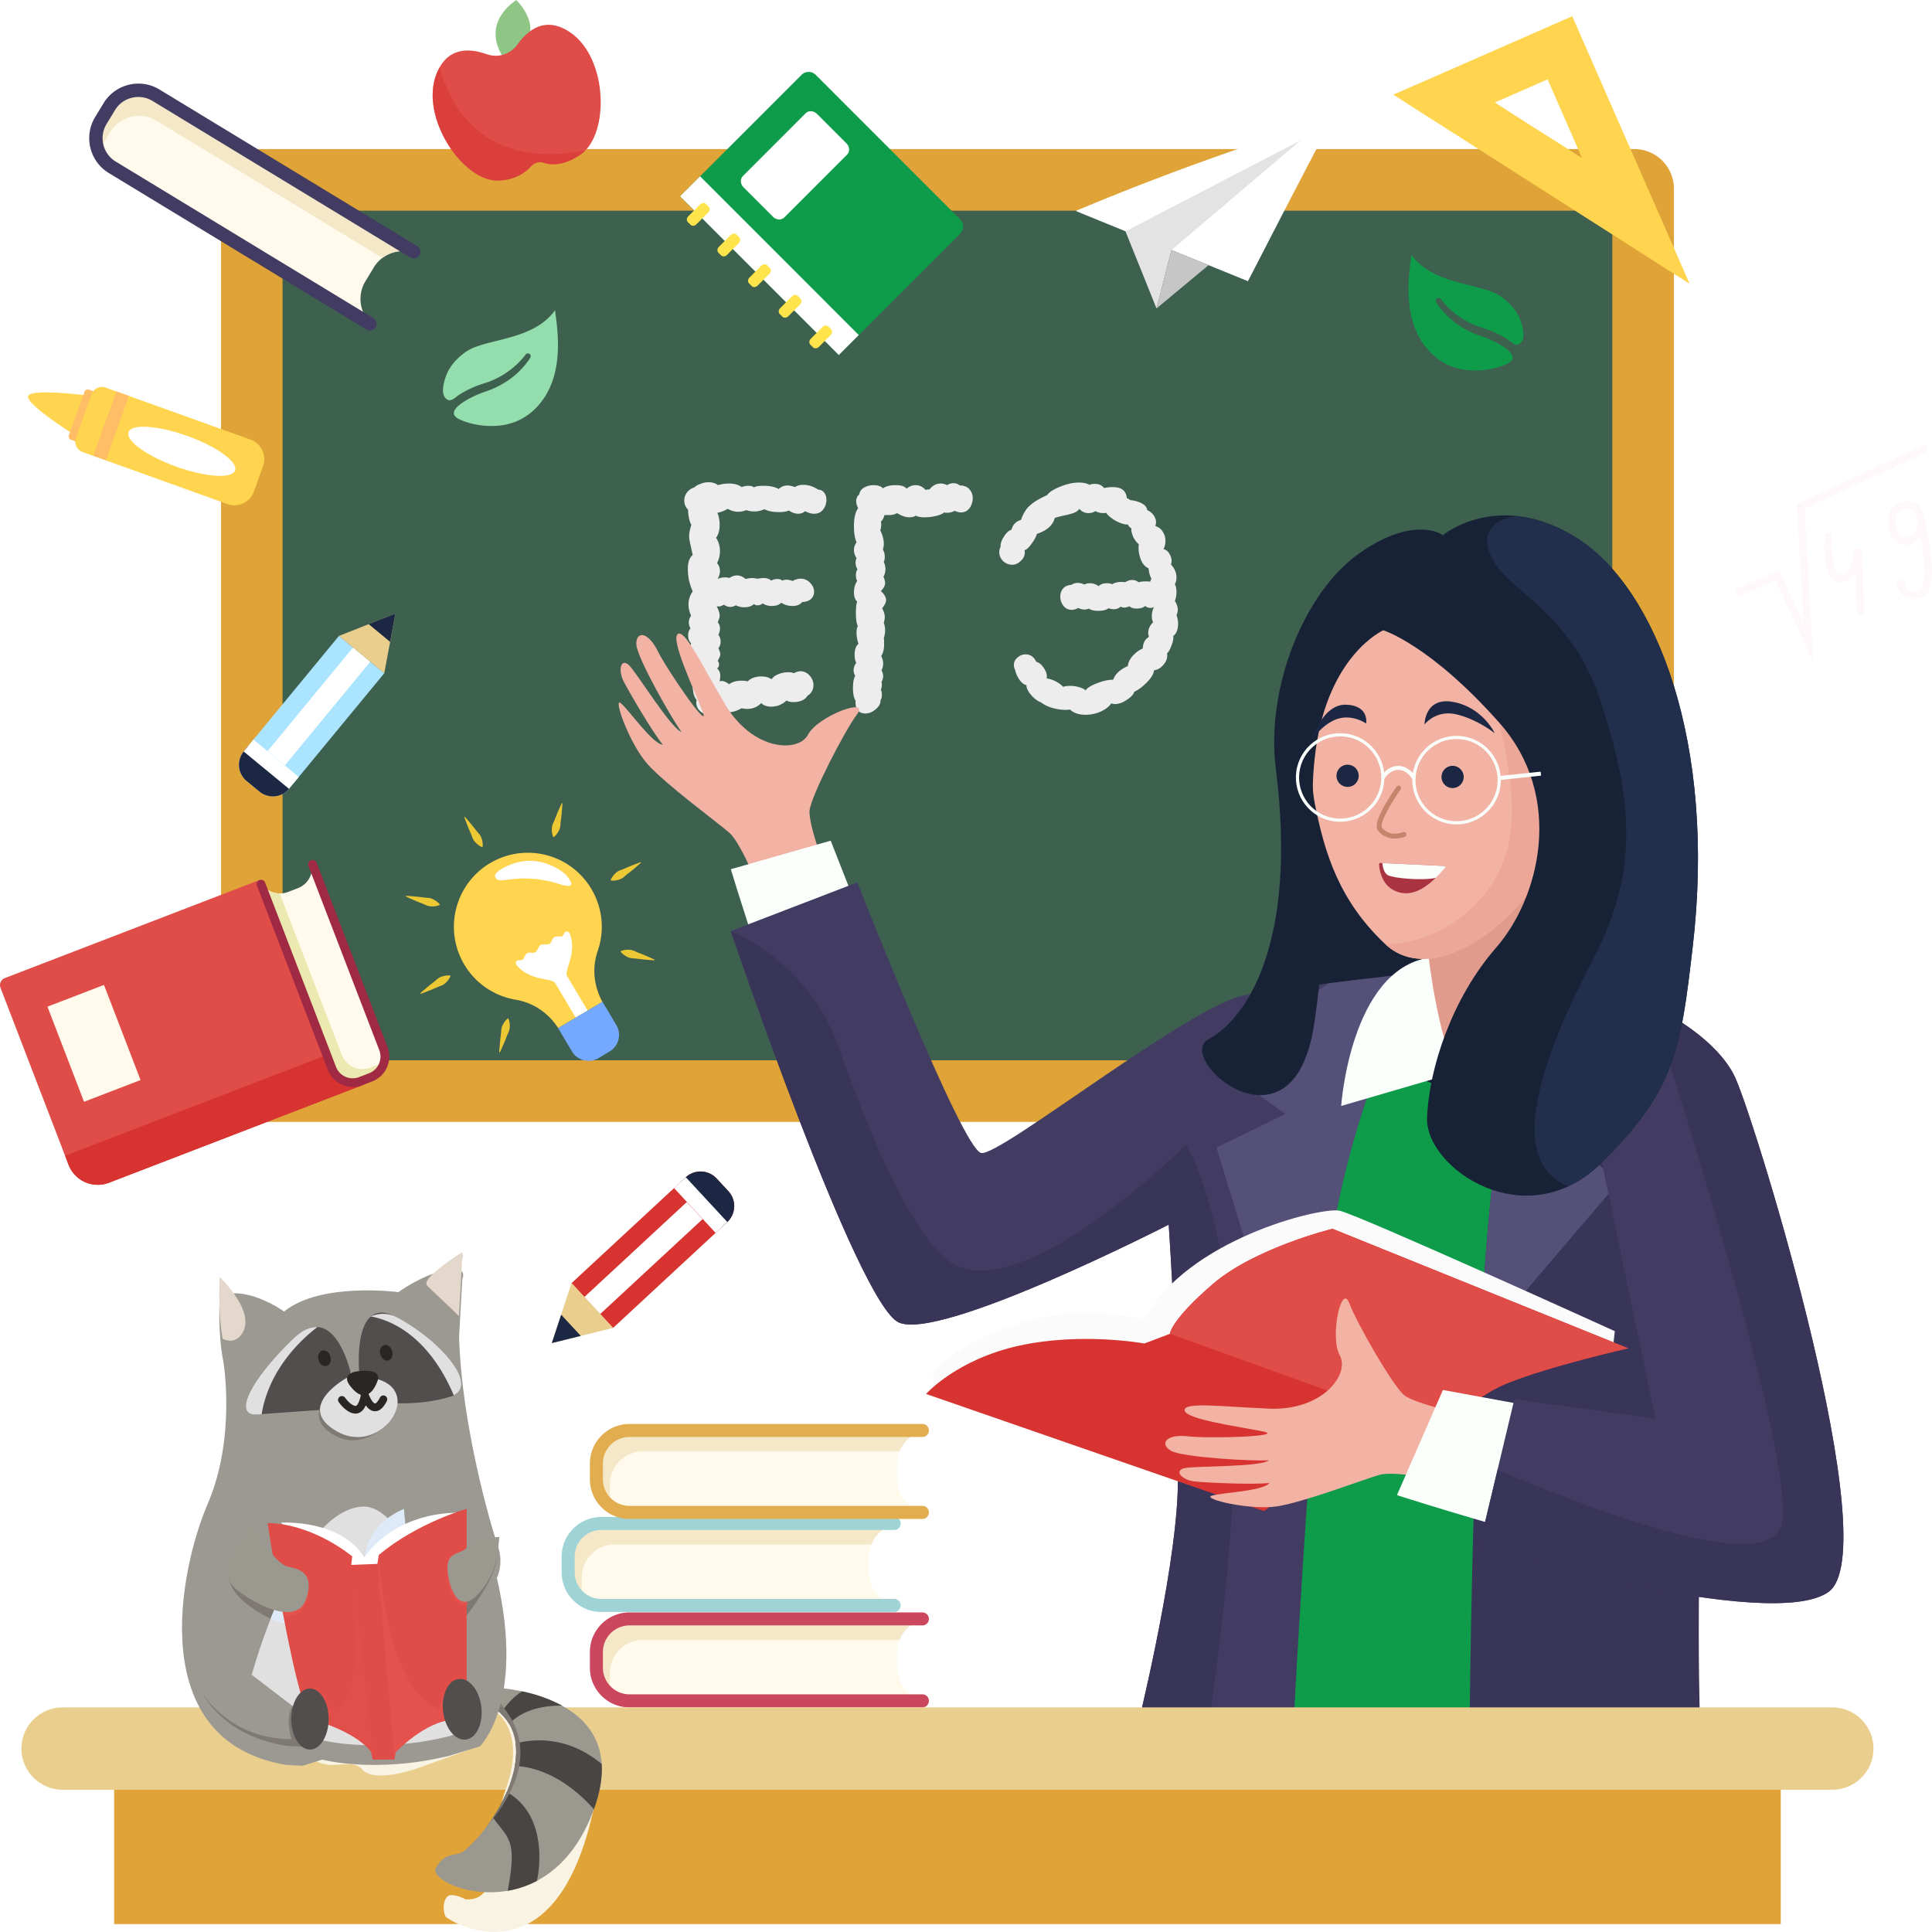 <svg id="il_ege" xmlns="http://www.w3.org/2000/svg" viewBox="0 0 390 390"><defs><filter id="a" width="73.94" height="108.96" x="33" y="254" color-interpolation-filters="sRGB" filterUnits="userSpaceOnUse"><feFlood flood-opacity="0" result="BackgroundImageFix"/><feColorMatrix in="SourceAlpha" values="0 0 0 0 0 0 0 0 0 0 0 0 0 0 0 0 0 0 127 0"/><feOffset dy="4"/><feGaussianBlur stdDeviation="2"/><feColorMatrix values="0 0 0 0 0 0 0 0 0 0 0 0 0 0 0 0 0 0 0.25 0"/><feBlend in2="BackgroundImageFix" result="effect1_dropShadow"/><feBlend in="SourceGraphic" in2="effect1_dropShadow" result="shape"/></filter></defs><g stroke-width=".99"><path fill="#e0a337" d="M329.9 30.089H52.61a8.005 8.005 0 00-8.001 8.004v180.37c0 4.418 3.584 8.004 8.001 8.004H329.9c4.417 0 8.002-3.586 8.002-8.004V38.093a8.005 8.005 0 00-8.002-8.004z"/><path fill="#3d604f" d="M325.47 42.527H57.04v171.51h268.43z"/><path fill="#ededed" d="M160.47 98.328c.437-.306 1.004-.459 1.703-.459 1.005 0 2.01.328 3.014.983.48 0 .873.197 1.18.59.305.394.458.875.458 1.443 0 .743-.219 1.398-.655 1.967-.437.568-1.049.852-1.835.852-.568 0-1.179-.175-1.834-.525-.35.35-.808.525-1.376.525-.611 0-1.245-.219-1.9-.656-.437.219-1.092.328-1.965.328-1.267 0-2.25-.197-2.948-.59a4.748 4.748 0 01-2.031.459 5.141 5.141 0 01-1.638-.262 4.553 4.553 0 01-1.638.327c-.699 0-1.398-.196-2.096-.59-.786.437-1.485.7-2.097.787.306.743.459 1.552.459 2.426 0 1.093-.24 1.967-.72 2.622.523.83.785 1.749.785 2.754 0 .787-.196 1.573-.59 2.36.394.437.59.984.59 1.64 0 .436-.152.96-.458 1.573.393-.219.873-.328 1.441-.328.437 0 .743.044.917.131.48-.35 1.005-.525 1.573-.525s1.135.24 1.703.722c.524-.131.96-.197 1.31-.197.219 0 .59.044 1.114.131.524-.087.895-.131 1.114-.131.742 0 1.288.175 1.637.524.35-.218.743-.327 1.18-.327.524 0 .851.109.982.327.393-.13.7-.196.917-.196.306 0 .721.087 1.245.262.568-.306 1.114-.459 1.638-.459.743 0 1.376.284 1.9.852.524.525.786 1.115.786 1.77 0 .569-.196 1.05-.59 1.443-.393.393-1.004.612-1.834.656-.393.524-1.048.786-1.965.786-.83 0-1.573-.218-2.228-.655-.436.437-1.07.655-1.9.655-.742 0-1.354-.175-1.834-.524-.35.262-.72.393-1.114.393a.889.889 0 01-.655-.262c-.48.437-1.135.656-1.965.656-.612 0-1.18-.132-1.704-.394-.436.219-.808.328-1.113.328-.437 0-.874-.153-1.31-.459-.306.175-.547.284-.721.328-.175.044-.415.044-.72 0 .392.787.589 1.398.589 1.836 0 .393-.131.852-.393 1.376.305.35.458.787.458 1.312 0 .393-.109.808-.327 1.245.305.35.458.809.458 1.377 0 .525-.153.962-.458 1.311.262.525.393.94.393 1.246 0 .262-.175.7-.524 1.311.174.175.262.415.262.721 0 .394-.131.656-.393.787.436.393.655.896.655 1.508 0 .219-.044.59-.131 1.115l.393-.066c.48 0 .983.218 1.507.656.655-.481 1.506-.722 2.555-.722.393 0 .808.044 1.244.131.262-.305.634-.546 1.114-.72a4.565 4.565 0 011.572-.263c.918 0 1.616.197 2.097.59.262-.437.72-.787 1.376-1.049a5.254 5.254 0 011.965-.393c.48 0 .874.065 1.18.196.48-.262.916-.393 1.31-.393.698 0 1.31.284 1.834.852.524.569.786 1.224.786 1.967 0 .918-.415 1.64-1.245 2.164-.174.35-.524.655-1.048.917a4.382 4.382 0 01-1.703.328c-.612 0-1.092-.109-1.441-.328-.35.35-.808.656-1.376.918a4.713 4.713 0 01-1.704.328c-.873 0-1.55-.24-2.03-.721-.743.787-1.704 1.18-2.883 1.18-.218 0-.59-.044-1.114-.131-.873.524-1.725.787-2.555.787-.655 0-1.223-.175-1.703-.525-.48.743-1.18 1.115-2.096 1.115-.787 0-1.485-.306-2.097-.918-.568-.612-.764-1.333-.59-2.164-.262-.262-.458-.655-.59-1.18a6.47 6.47 0 01-.196-1.573c0-.394.022-.678.066-.853-.568-.568-.852-1.53-.852-2.884 0-.568.066-1.093.197-1.574.13-.524.284-.896.458-1.114a3.041 3.041 0 01-.327-1.377c0-.219.043-.503.13-.852-.392-.394-.589-.918-.589-1.574 0-.612.153-1.093.459-1.442-.219-.437-.328-.83-.328-1.18 0-.481.153-.94.459-1.377-.35-.787-.524-1.552-.524-2.295 0-.917.284-1.792.851-2.622-.262-.568-.502-1.268-.72-2.098a11.48 11.48 0 01-.262-2.36c0-1.399.327-2.36.982-2.885-.218-.961-.327-1.464-.327-1.508-.262-1.049-.393-1.792-.393-2.229 0-.656.153-1.442.458-2.36-.218-.306-.393-.809-.524-1.508-.13-.7-.175-1.202-.13-1.508a2.591 2.591 0 01-.787-1.901c0-.568.175-1.093.524-1.574a2.806 2.806 0 011.507-1.049c.306-.306.72-.546 1.245-.72a4.214 4.214 0 011.637-.329c.743 0 1.376.197 1.9.59a7.855 7.855 0 012.228-.327c1.048 0 1.9.24 2.555.72.393-.174.851-.261 1.376-.261.48 0 .851.109 1.113.327.262-.218.896-.327 1.9-.327 1.31 0 2.337.218 3.08.655.48-.48 1.07-.721 1.768-.721.437 0 .94.11 1.507.328zm17.283 42.942c.044.7-.284 1.333-.983 1.901-.655.568-1.354.853-2.096.853-.612 0-1.114-.197-1.507-.59-.35-.438-.502-1.093-.458-1.967-.35-.568-.525-1.42-.525-2.557s.153-1.967.459-2.491a2.069 2.069 0 01-.328-1.115c0-.524.175-1.027.525-1.508-.219-.437-.328-.983-.328-1.639 0-.48.065-.918.197-1.311s.327-.678.59-.852a7.241 7.241 0 01-.394-2.295c0-.568.087-1.005.262-1.311-.262-.525-.393-1.399-.393-2.623 0-1.136.087-1.9.262-2.294-.437-.437-.655-1.071-.655-1.901 0-.875.218-1.64.655-2.295-.175-.306-.262-.678-.262-1.115 0-.524.11-.94.328-1.245-.262-.394-.393-.853-.393-1.377 0-.306.065-.59.196-.852-.35-.569-.524-1.115-.524-1.64 0-.568.175-1.092.524-1.573-.35-.787-.524-1.88-.524-3.278 0-1.66.284-2.863.852-3.606-.262-.48-.393-.94-.393-1.377 0-.612.196-1.07.59-1.376.13-.656.48-1.137 1.047-1.443a3.94 3.94 0 011.9-.459c.437 0 .83.066 1.18.197.349.131.567.284.655.459.611-.437 1.485-.656 2.62-.656 1.092 0 1.813.24 2.162.722.568-.481 1.18-.722 1.834-.722.787 0 1.463.328 2.031.984.175-.088.437-.131.786-.131.612-.787 1.376-1.18 2.293-1.18.394 0 .808.109 1.245.327a2.31 2.31 0 011.31-.393c.48 0 .896.153 1.245.459.874 0 1.529.262 1.966.787.436.48.655 1.07.655 1.77a3.42 3.42 0 01-.655 2.032c-.437.568-1.027.852-1.77.852-.305 0-.72-.109-1.244-.327-.437.262-.939.393-1.507.393-.262 0-.458-.022-.59-.066-.349.306-.916.547-1.703.722a9.69 9.69 0 01-2.227.262c-.83 0-1.42-.11-1.769-.328a2.65 2.65 0 01-1.31.328c-.786 0-1.616-.284-2.49-.852-.349.218-.808.35-1.375.393h-1.18a2.922 2.922 0 01-.262.721c-.13.262-.284.46-.458.59.043.131.065.35.065.656 0 .393-.065.765-.196 1.114.48.962.72 1.88.72 2.754 0 .393-.065.765-.196 1.114.262.437.393.94.393 1.508 0 .35-.066.7-.197 1.05.219.436.328.917.328 1.442s-.131 1.027-.393 1.507c.218.525.327.94.327 1.246 0 .525-.283 1.071-.851 1.64.699.655 1.048 1.267 1.048 1.835 0 .437-.262.983-.786 1.639.35.7.524 1.267.524 1.704 0 .35-.066.765-.197 1.246.175.481.262.984.262 1.508 0 .525-.087 1.05-.262 1.574.044.218.066.611.066 1.18 0 1.049-.197 1.857-.59 2.425.262.525.393 1.028.393 1.508 0 .481-.109.94-.327 1.377.218.437.327.83.327 1.18s-.109.743-.327 1.18c.043.132.065.35.065.656 0 .262-.065.568-.196.918.13.262.196.612.196 1.049 0 .48-.087.808-.262.983zm59.734-17.111c.218.568.328 1.158.328 1.77 0 .525-.088 1.027-.262 1.508-.175.437-.415.743-.721.918.087.48-.022 1.114-.328 1.901-.262.743-.567 1.29-.917 1.64.131.83-.11 1.595-.72 2.294-.568.655-1.202 1.027-1.9 1.114-.088.743-.59 1.574-1.507 2.492-.874.874-1.704 1.486-2.49 1.835-.13.525-.633 1.071-1.507 1.64-.83.568-1.637.852-2.424.852-.13 0-.37-.044-.72-.131-.393.611-1.092 1.158-2.097 1.639a7.648 7.648 0 01-3.079.655c-1.354 0-2.402-.35-3.144-1.049l-.786.066c-.874 0-1.791-.131-2.752-.394-.917-.262-1.681-.633-2.293-1.114-.655-.219-1.332-.721-2.03-1.508-.656-.787-.962-1.442-.918-1.967-.568-.13-1.092-.568-1.572-1.311-.437-.743-.677-1.333-.72-1.77a1.951 1.951 0 01-.263-.984c0-.612.24-1.114.72-1.508.481-.437 1.027-.655 1.638-.655.961 0 1.682.502 2.162 1.508.568.13 1.092.568 1.573 1.311.48.743.655 1.42.524 2.032 1.31.219 2.424.787 3.34 1.705.35-.131.809-.197 1.377-.197.611 0 1.223.088 1.834.263.612.174 1.048.393 1.31.655.35-.524 1.114-1.005 2.293-1.442 1.223-.481 2.315-.721 3.276-.721.393-1.137 1.376-2.055 2.948-2.754.087-.743.415-1.42.983-2.032a5.745 5.745 0 012.03-1.508c.044-.568.154-1.027.328-1.377.175-.35.48-.678.917-.983-.087-.35-.13-.612-.13-.787 0-.787.327-1.508.982-2.164-.175-.306-.262-.72-.262-1.245 0-.656.153-1.268.459-1.836a1.374 1.374 0 01-.721.197c-.437 0-.786-.132-1.048-.394-.437.35-1.027.525-1.769.525-.611 0-1.092-.153-1.441-.46-.437.176-.786.263-1.049.263-.218 0-.458-.066-.72-.197-.393.35-.852.525-1.376.525-.306 0-.655-.066-1.048-.197-.48.35-1.18.525-2.097.525-.83 0-1.463-.153-1.9-.46a2.025 2.025 0 01-.917.197c-.393 0-.808-.109-1.244-.327-.437.262-.874.393-1.31.393-.656 0-1.202-.262-1.638-.787a3.044 3.044 0 01-.656-1.901c0-.612.175-1.136.524-1.574.394-.48.961-.743 1.704-.786a2.31 2.31 0 011.31-.394c.437 0 .874.11 1.31.328.35-.175.721-.262 1.114-.262.655 0 1.245.197 1.769.59.393-.393.96-.59 1.703-.59.393 0 .743.065 1.048.197.48-.306 1.092-.46 1.835-.46.35 0 .611.022.786.066.48-.306.939-.459 1.376-.459.524 0 .96.153 1.31.46.611-.176 1.398-.22 2.358-.132.088-.262.175-.459.263-.59-.306-.48-.503-1.18-.59-2.098-.743-.306-1.289-.961-1.638-1.967-.35-1.005-.459-1.967-.327-2.884-.394-.306-.765-.787-1.114-1.443-.306-.7-.437-1.29-.393-1.77a1.806 1.806 0 01-.72-.787c-.612.044-1.42-.196-2.425-.72-.96-.57-1.616-1.115-1.965-1.64a1.703 1.703 0 01-.524.066c-.612 0-1.158-.131-1.638-.394-.393.263-.852.394-1.376.394a2.297 2.297 0 01-1.834-.853c-.306.394-.721.678-1.245.853-.48.174-1.158.35-2.031.524-.786.175-1.354.328-1.703.46-.393 1.485-1.595 2.556-3.604 3.212-.174.611-.546 1.289-1.113 2.032-.524.743-.983 1.158-1.376 1.246.087.48.044.918-.131 1.31-.131.35-.415.7-.852 1.05-.437.393-.939.59-1.507.59-.698 0-1.31-.24-1.834-.721-.524-.525-.786-1.137-.786-1.836 0-.393.087-.743.262-1.049-.044-.612.175-1.29.655-2.032.48-.787 1.005-1.268 1.572-1.443a2.31 2.31 0 01.655-1.245c.35-.35.765-.59 1.245-.722.437-1.267 1.027-2.229 1.769-2.884.742-.7 1.9-1.399 3.472-2.098.437-.612 1.31-1.18 2.62-1.705 1.355-.568 2.643-.852 3.866-.852.83 0 1.529.153 2.096.459.35-.131.7-.197 1.049-.197.83 0 1.463.284 1.9.853a7.301 7.301 0 011.768-.197c1.747 0 2.686.743 2.817 2.229.262.087.48.218.655.393.918.088 1.704.306 2.359.656.655.35 1.026.808 1.114 1.377a2.79 2.79 0 011.244.983c.35.437.524.94.524 1.508 0 .131-.043.371-.13.721.698.219 1.2.612 1.506 1.18.35.525.524 1.115.524 1.77 0 .656-.13 1.224-.393 1.705.524.131.917.437 1.18.918.305.48.458.983.458 1.508 0 .175-.044.393-.13.655.742.83 1.113 1.705 1.113 2.623 0 .524-.11.983-.328 1.377.219.393.328.917.328 1.573 0 .656-.11 1.268-.328 1.836.393.568.59 1.158.59 1.77 0 .393-.087.743-.262 1.049z"/><path fill="#f2b2a4" d="M166.98 176.55s-3.86-10.099-3.552-12.981c.308-2.88 6.95-15.837 9.587-19.398 2.638-3.56-7.904.349-9.918 4.143-2.015 3.796-11.803 3.286-17.353-7.242-3.965-6.645-7.58-14.275-8.957-13.062-1.374 1.214 3.197 10.942 5.008 15.554 1.813 4.613-6.949-7.996-9.012-12.131-2.062-4.135-4.45-3.997-4.329-1.335.123 2.662 7.217 15.133 9.119 17.642-2.006-.55-8.803-11.55-10.477-13.33-1.675-1.78-2.476.713-1.174 3.197 1.304 2.485 5.64 9.922 7.873 12.73-2.12-.202-6.853-7.064-8.487-8.4-1.634-1.336 1.723 8.214 5.437 12.341 3.713 4.128 13.85 11.548 16.479 13.83 2.629 2.282 6.763 13.2 6.763 13.2z"/><path fill="#fbfffb" d="M248.74 207.37c-27.643 15.271-51.275 30.865-53.216 28.276-4.522-6.029-27.838-65.948-27.838-65.948l-20.161 5.762s20.953 69.014 33.251 83.063c9.06 10.36 60.918-18.233 60.918-18.233-.033-8.74 4.668-23.056 8.6-33.56-1.011.406-1.553.64-1.553.64z"/><path fill="#a0d3d5" d="M241.64 242.42a36.73 36.73 0 00.04-2.129s-.023.737-.04 2.129z"/><path fill="#0e9b4a" d="M347.57 239.4c-2.306-23.331-10.372-36.587-36.001-42.349-22.539-5.066-54.009 6.757-61.282 9.686-3.924 10.505-8.624 24.813-8.6 33.56 0 .721-.016 1.433-.04 2.129-.089 6.102-.073 24.747 2.564 48.483 1.683 15.15-11.286 58.923-11.286 58.923h97.381c-.008 0 19.57-87.101 17.265-110.43z"/><path fill="#182236" d="M285.44 117.89s-7.589-.704-14.781 15.805c-7.191 16.51-11.099 51.672-12.378 63.301-1.278 11.629 3.86 12.519 16.229 16.412 12.361 3.892 28.752 10.447 34.852 17.326 6.1 6.871 21.819-24.562 26.616-53.468 4.79-28.908-4.628-46.04-20.063-53.825-15.436-7.785-30.475-5.552-30.475-5.552z"/><path fill="#423c63" d="M286.27 196.37s-14.238 27.2-18.121 58.276c-3.883 31.084-7.12 95.186-7.12 95.186h-31.72s7.766-31.084 8.413-48.564c.648-17.48-1.804-54.059-1.804-54.059s-46.097 23.623-54.511 19.738c-8.414-3.884-33.898-79-33.898-79l25.557-9.825s21.14 53.979 25.023 54.626c3.883.646 42.23-29.911 53.232-31.854 11.003-1.934 34.949-4.524 34.949-4.524z"/><path fill="#393558" d="M229.31 349.83h14.376c2.257-14.486 6.327-44.72 5.485-70.358-1.148-35.146-9.789-48.402-9.789-48.402s-34.561 34.572-48.386 23.048c-7.807-6.506-15.978-26.414-21.609-42.518-3.689-10.545-11.593-19.074-21.795-23.623l-.073-.032s25.484 75.116 33.898 79c8.414 3.885 54.511-19.738 54.511-19.738s2.452 36.571 1.805 54.06c-.656 17.48-8.422 48.563-8.422 48.563z"/><path fill="#555078" d="M264.55 293.68c1.068-14.283 2.298-28.543 3.616-39.031 3.884-31.084 18.122-58.276 18.122-58.276s-8.778.948-18.146 2.129l-22.903 16.04 14.205 10.335-13.882 6.781z"/><path fill="#393558" d="M314.76 197.02s-8.413 5.827-12.944 37.559c-4.53 31.731-5.178 115.26-5.178 115.26h46.606s-1.294-30.436 1.295-72.527c2.589-42.09 5.178-55.039-1.295-66.044-6.48-11.006-28.485-14.244-28.485-14.244z"/><path fill="#555078" d="M326.6 238.76l-8.398-8.077 19.376-4.2-12.62-27.005c-5.607-1.789-10.21-2.468-10.21-2.468s-8.413 5.827-12.945 37.559c-1.294 9.079-2.273 22.408-3.01 36.797z"/><path fill="#fbfffb" d="M309.17 193.21s-1.934 16.477-15.177 23.258c0 0 12.92 13.887 14.206 13.571 1.294-.323 10.007-10.334 10.007-23.258s-9.036-13.571-9.036-13.571z"/><path fill="#e09b8c" d="M288.82 178.61s-1.44 21.607.866 27.944c2.305 6.337 3.171 10.375 6.625 10.375 3.455 0 12.961-6.053 12.961-14.979 0-8.934-.574-23.914-.574-23.914z"/><path fill="#fbfffb" d="M288.41 193.33s1.7 15.061 5.575 23.137l-23.251 6.782c.008 0 1.852-27.337 17.677-29.92z"/><path fill="#fbfbfb" d="M325.97 268.71s-51.809-23.533-55.587-24.318c-3.787-.785-30.937 5.81-39.44 22.068 0 0-12.345-3.884-26.252.987-13.908 4.873-16.415 10.011-16.415 10.011l.307 2.299 68.378 19.738s3.988-9.695 25.136-10.829c0 0 5.703-6.579 18.349-11.71 12.645-5.139 25.087-4.257 25.087-4.257z"/><path fill="#d73330" d="M328.68 272.17l-59.705-24.125s-15.663 3.852-24.157 11.16c-8.494 7.315-8.665 10.043-8.665 10.043l-5.144 1.958s-12.54-2.338-25.21.421c-12.677 2.76-18.866 9.76-18.866 9.76l68.224 23.655s10.647-8.181 20.516-11.394c9.878-3.214 11.343-3.302 11.343-3.302l4.458-1.182s4.522-6.563 12.855-9.963c8.332-3.398 24.35-7.031 24.35-7.031z"/><path fill="#e04c48" d="M328.68 272.17l-59.705-24.125s-15.663 3.852-24.157 11.16c-8.495 7.315-8.665 10.043-8.665 10.043l55.321 19.924s4.523-6.563 12.854-9.961c8.333-3.4 24.352-7.041 24.352-7.041z"/><path fill="#f2b2a4" d="M296.27 285.69s-10.573-2.242-12.823-4.063c-2.25-1.82-9.522-14.428-11.084-18.58-1.561-4.152-3.996 6.83-1.9 10.584 2.094 3.755-3.65 11.703-15.502 10.651-7.726-.275-16.099-1.383-15.824.437.275 1.812 10.922 3.253 15.776 4.232 4.854.98-10.477 1.498-15.072.987-4.595-.51-5.768 1.563-3.471 2.914 2.298 1.344 16.625 2.152 19.756 1.918-1.545 1.384-14.472 1.125-16.883 1.57-2.403.445-.745 2.468 2.047 2.727 2.791.26 11.39.648 14.959.3-1.32 1.667-9.653 1.918-11.658 2.565-2.006.648 7.84 3.01 13.308 2.129 5.477-.882 17.216-5.366 20.557-6.337 3.34-.971 14.748 1.48 14.748 1.48z"/><path fill="#fbfffb" d="M338.8 211.38s8.608 1.003 18.478 28.186c9.879 27.184 13.81 74.72 1.505 78.871-12.306 4.152-76.791-16.622-76.791-16.622l9.279-21.227 47.902 8.772s-7.565-31.966-9.312-52.068c-1.74-20.11 8.94-25.913 8.94-25.913z"/><path fill="#423c63" d="M322.53 230.68l11.649 55.686-28.485-3.885-7.12 29.79s58.905 17.48 70.554 9.063c11.65-8.416-14.238-93.244-18.768-103.6-4.53-10.359-23.3-18.775-25.896-16.832-2.58 1.942-1.934 29.781-1.934 29.781z"/><path fill="#393558" d="M350.37 217.73c-2.735-6.264-10.68-11.807-17.103-14.793 6.407 19.892 28.477 89.893 26.511 104.19-1.561 11.322-35.661-1.165-57.48-10.398l-3.713 15.538s58.904 17.48 70.553 9.063c11.65-8.416-14.238-93.244-18.768-103.6z"/><path fill="#f2b2a4" d="M267.25 133.65s-3.828 18.524-1.828 28.616c1.99 10.099 4.967 19.6 14.174 28.292 11.723 11.071 36.542-10.091 40.548-35.932 3.996-25.84-8.495-41.306-26.965-41.313-18.47-.008-24.424 15.158-25.928 20.337z"/><path fill="#eda798" d="M320.13 154.63c3.997-25.84-8.494-41.306-26.964-41.313-7.427 0-12.824 2.445-16.723 5.714 1.384 4.523 2.783 8.206 2.783 8.206s19.756 3.075 23.396 18.629c3.641 15.554 4.96 28.454-6.618 38.383-5.452 4.678-11.415 6.191-16.205 6.49 11.813 10.626 36.359-10.415 40.33-36.109z"/><path fill="#e1b3c2" d="M323.95 155.86s2.88-8.934 9.79-5.761c6.909 3.171 3.453 20.45-12.67 18.435z"/><path fill="#182236" d="M279.23 127.23s9.4 2.865 23.396 18.629c13.316 14.996 8.146 35.422-.64 45.465-8.777 10.051-13.51 24.108-13.914 34.281-.413 10.173 19.9 24.117 35.062 9.266 15.16-14.85 16.156-23.218 18.55-43.619 4.847-41.208-7.305-72.528-23.396-82.659-15.727-9.906-27.03-.567-27.03-.567s-5.606-4.208-16.794 3.618c-11.197 7.825-18.98 27.24-16.924 43.539 4.546 36.053-6.44 50.83-13.575 54.586-7.144 3.762 17.06 25.119 21.309-3.003 4.482-29.628-2.24-35.964.292-55.176 2.556-19.431 13.664-24.36 13.664-24.36z"/><path fill="#222f4c" d="M318.29 108.6c-4.571-2.873-8.754-4.127-12.41-4.451-3.544.753-6.222 2.476-5.575 5.989 1.651 8.934 16.205 11.249 22.822 31.432 6.618 20.183 7.605 34.41-1.327 51.616-8.105 15.61-19.472 40.762-5.201 46.273 2.225-1.036 4.425-2.525 6.529-4.58 15.16-14.85 16.156-23.219 18.55-43.62 4.854-41.208-7.297-72.527-23.388-82.659z"/><path fill="#a93341" d="M278.59 174.2l13.041.607c.146.008.195.226.072.357-1.536 1.69-5.703 6.975-10.42 4.515-2.596-1.36-2.896-4.62-2.896-5.245.008-.129.105-.242.202-.234z"/></g><path fill="#fbfffb" stroke-width=".99" d="M291.64 174.81l-12.596-.582c.081.793.324 2.006 1.125 2.443 1.1.607 6.949 1.158 9.668.535.809-.794 1.447-1.555 1.885-2.031.105-.139.064-.365-.082-.365zM269.36 165.81c-4.887-.64-8.333-5.139-7.694-10.027.64-4.888 5.137-8.335 10.023-7.696 4.887.64 8.333 5.14 7.694 10.027-.64 4.888-5.137 8.335-10.023 7.696zm2.257-17.092c-4.538-.599-8.713 2.606-9.312 7.145-.598 4.54 2.605 8.717 7.144 9.315 4.539.599 8.712-2.606 9.312-7.145.59-4.54-2.614-8.716-7.144-9.315zM292.86 166.34c-4.887-.639-8.333-5.139-7.694-10.027.64-4.887 5.137-8.335 10.023-7.695 4.887.638 8.333 5.138 7.694 10.027-.64 4.887-5.138 8.335-10.023 7.695zm2.248-17.092c-4.538-.599-8.712 2.607-9.31 7.146-.6 4.54 2.604 8.716 7.142 9.315 4.539.599 8.714-2.606 9.312-7.146.599-4.54-2.604-8.716-7.144-9.315z"/><path fill="#1c2744" stroke-width=".99" d="M274.25 156.9a2.236 2.236 0 01-2.515 1.926 2.237 2.237 0 01-1.926-2.517 2.236 2.236 0 012.515-1.925 2.242 2.242 0 011.926 2.516zM295.45 157.13a2.236 2.236 0 01-2.516 1.926 2.237 2.237 0 01-1.926-2.516 2.236 2.236 0 012.516-1.926 2.251 2.251 0 011.926 2.516zM264.84 149.26s2.152-7.162 6.877-7c4.725.153 4.062 3.794 4.062 3.794s-2.55-1.82-5.542-1.01c-2.994.809-5.397 4.216-5.397 4.216zM287.56 146.25s2.265-3.05 6.497-2.031c4.24 1.02 7.686 3.803 7.686 3.803s-2.396-5.154-8.285-6.304c-5.89-1.149-5.898 4.532-5.898 4.532z"/><g stroke-width=".99"><path fill="#fbfffb" d="M285.36 157.35a.423.423 0 01-.355-.202c-.01-.017-1.004-1.732-2.727-1.732-1.723 0-2.719 1.62-2.727 1.635a.404.404 0 01-.558.137.398.398 0 01-.138-.55c.049-.08 1.23-2.023 3.423-2.023 2.2 0 3.382 2.064 3.43 2.145a.41.41 0 01-.153.55.496.496 0 01-.195.04zM311 155.77l-8.48.9.085.805 8.48-.9z"/><path fill="none" stroke="#c5846c" stroke-linecap="round" stroke-linejoin="round" stroke-miterlimit="10" d="M282.33 159.08s-4.943 6.91-3.746 8.32c1.958 2.306 4.814 1.034 4.814 1.034"/><path fill="#fffaec" d="M181.11 336.67v-3.18c0-3.14 2.168-5.762 5.088-6.482v-.203h-59.13a6.672 6.672 0 00-6.674 6.677v3.18a6.671 6.671 0 006.674 6.676h59.13v-.201a6.65 6.65 0 01-5.088-6.467z"/><path fill="#eae6ed" d="M184.32 343.35h1.876v-.203a6.598 6.598 0 01-2.232-1.02c.072.43.194.835.356 1.223z"/><path fill="#f4e8c9" d="M123.12 340.88v-3.18a6.671 6.671 0 016.674-6.677h51.793a6.689 6.689 0 014.611-4.014v-.203h-59.13a6.672 6.672 0 00-6.674 6.678v3.18a6.669 6.669 0 002.856 5.47 5.774 5.774 0 01-.13-1.254z"/><path fill="#ca475d" d="M186.2 344.66h-59.131c-4.41 0-7.993-3.585-7.993-7.995v-3.18c0-4.41 3.584-7.996 7.993-7.996H186.2a1.31 1.31 0 110 2.622h-59.131a5.371 5.371 0 00-5.363 5.365v3.18a5.37 5.37 0 005.363 5.366H186.2c.728 0 1.31.59 1.31 1.31 0 .746-.59 1.328-1.31 1.328z"/><path fill="#fffaec" d="M175.42 317.4v-3.18c0-3.14 2.168-5.763 5.09-6.483v-.202h-59.132a6.672 6.672 0 00-6.674 6.676v3.181a6.672 6.672 0 006.674 6.676h59.131v-.202a6.642 6.642 0 01-5.089-6.466z"/><path fill="#eae6ed" d="M178.63 324.08h1.877v-.203a6.595 6.595 0 01-2.232-1.019c.08.43.201.834.355 1.222z"/><path fill="#f4e8c9" d="M117.43 321.62v-3.18a6.672 6.672 0 016.674-6.677h51.793a6.689 6.689 0 014.612-4.013v-.203h-59.13a6.672 6.672 0 00-6.675 6.677v3.18a6.668 6.668 0 002.857 5.47 5.82 5.82 0 01-.13-1.254z"/><path fill="#a0d3d5" d="M180.5 325.4h-59.13c-4.41 0-7.993-3.585-7.993-7.995v-3.181c0-4.41 3.584-7.996 7.993-7.996h59.13a1.31 1.31 0 110 2.622h-59.13a5.372 5.372 0 00-5.364 5.366v3.18a5.367 5.367 0 005.364 5.366h59.13c.729 0 1.311.59 1.311 1.31s-.582 1.328-1.311 1.328z"/><path fill="#8fc686" d="M102.23 12.447S96.179 5.754 104.195 0c0 0 7.63 7.032-1.965 12.447z"/><path fill="#e04c48" d="M88.068 15.028c2.16-5.649 6.739-5.317 10.129-4.103 2.322.834 4.838.049 6.27-1.966 2.087-2.93 5.654-5.82 10.654-2.412 7.646 5.212 7.93 20.612 2.096 24.634-3.398 2.339-5.938 2.185-7.419 1.691-.922-.307-1.893-.064-2.54.648-1.14 1.27-3.293 2.913-6.852 2.93-7.087.032-15.646-12.77-12.337-21.422z"/><path fill="#d73330" d="M88.068 15.028c.21-.55.453-1.028.704-1.473 1.456 5.746 7.443 21.122 29.4 16.8a6.46 6.46 0 01-.955.818c-3.398 2.338-5.938 2.185-7.419 1.69-.922-.307-1.893-.064-2.54.648-1.14 1.27-3.293 2.914-6.852 2.93-7.087.04-15.646-12.762-12.337-21.413z" opacity=".5"/><path fill="#fffaec" d="M181.11 298.64v-3.18c0-3.14 2.168-5.762 5.088-6.482v-.203h-59.13a6.671 6.671 0 00-6.674 6.676v3.181a6.671 6.671 0 006.674 6.676h59.13v-.202a6.648 6.648 0 01-5.088-6.466z"/><path fill="#eae6ed" d="M184.32 305.31h1.876v-.202a6.598 6.598 0 01-2.232-1.02c.072.43.194.834.356 1.222z"/><path fill="#f4e8c9" d="M123.12 302.84v-3.18a6.671 6.671 0 016.674-6.676h51.793a6.689 6.689 0 014.611-4.014v-.203h-59.13a6.671 6.671 0 00-6.674 6.677v3.18a6.667 6.667 0 002.856 5.47 5.768 5.768 0 01-.13-1.254z"/><path fill="#e1ad4e" d="M186.2 306.62h-59.131c-4.41 0-7.993-3.585-7.993-7.995v-3.181c0-4.41 3.584-7.996 7.993-7.996H186.2a1.31 1.31 0 010 2.623h-59.131a5.37 5.37 0 00-5.363 5.365v3.18a5.371 5.371 0 005.363 5.366H186.2c.728 0 1.31.59 1.31 1.31 0 .746-.59 1.328-1.31 1.328z"/><path fill="#e0a337" d="M359.47 352.97H23.04v35.43h336.43z"/><path fill="#eace8d" d="M369.88 344.66H12.63c-4.587 0-8.309 3.723-8.309 8.311 0 4.589 3.722 8.312 8.309 8.312h357.25c4.587 0 8.308-3.723 8.308-8.312 0-4.588-3.721-8.311-8.308-8.311z"/><path fill="#d73330" d="M147.03 240.45l-2.37-2.557a4.42 4.42 0 00-6.246-.234l-23.041 21.364 8.382 9.04 23.04-21.365a4.425 4.425 0 00.235-6.248z"/><path fill="#1c2744" d="M145.73 247.69l1.068-.987a4.425 4.425 0 00.234-6.249l-2.37-2.556a4.42 4.42 0 00-6.246-.235l-1.068.987z"/><path fill="#fff" d="M144.45 248.87l2.346-2.176c.008-.01.016-.017.016-.017l-8.373-9.04c-.008.008-.016.008-.024.017l-2.347 2.177zM141.82 246.1l-3.19-3.443-20.66 19.156 3.19 3.443z"/><path fill="#eace8d" d="M115.37 259.01l-3.988 12.107 12.37-3.06z"/><path fill="#1c2744" d="M113.28 265.39l-1.893 5.73 5.858-1.449z"/><path fill="#ffd54f" d="M341.04 57.256L317.377 3.278 281.27 19.115zm-28.639-41.232l6.982 15.926-17.628-11.257z"/><path fill="#ffd54f" d="M328.72 29.142c-3.86-.21-7.565-.64-11.099-1.23l1.772 4.038-8.398-5.357a108.703 108.703 0 01-25.37-9.388l-4.337 1.902 59.762 38.141z" opacity=".5"/><path fill="#e04c48" d="M52.382 177.65L.978 197.437a1.521 1.521 0 00-.874 1.975l13.737 35.72a6.316 6.316 0 008.155 3.626l51.76-19.925s-5.647 2.153-7.823-5.964z"/><path fill="#d73330" d="M13.138 233.31l.704 1.82a6.316 6.316 0 008.155 3.626l51.76-19.925s-5.598 2.13-7.79-5.858z"/><path fill="#fffaec" d="M60.133 179.29l-1.998.769a4.48 4.48 0 01-5.3-1.634l-.12.048 14.302 37.185a4.491 4.491 0 005.81 2.582l1.997-.769a4.493 4.493 0 002.581-5.81l-14.31-37.186-.122.049a4.502 4.502 0 01-2.84 4.766z"/><path fill="#eae6ed" d="M63.547 175.66l-.453-1.182-.121.048a4.521 4.521 0 01-.098 1.651c.243-.154.47-.323.672-.517z"/><path fill="#ebe9af" d="M76.806 214.74l-1.998.769a4.495 4.495 0 01-5.809-2.582l-12.532-32.565a4.505 4.505 0 01-3.64-1.926l-.122.049 14.303 37.186a4.49 4.49 0 005.809 2.58l1.998-.768a4.508 4.508 0 002.75-3.116 4.403 4.403 0 01-.76.373z"/><path fill="#a02a44" d="M63.919 174.16l14.303 37.186c1.068 2.768-.324 5.892-3.09 6.96l-1.999.768c-2.766 1.069-5.89-.323-6.957-3.091l-14.303-37.185a.876.876 0 01.51-1.141.88.88 0 011.14.51l14.303 37.185a3.606 3.606 0 004.668 2.071l1.999-.768a3.609 3.609 0 002.07-4.67L62.262 174.8a.876.876 0 01.51-1.142.872.872 0 011.148.502z"/><path fill="#fffaec" d="M9.579 203.21l7.385 19.199 11.409-4.39-7.385-19.2zM73.764 56.778l1.699-2.8c1.675-2.76 4.983-3.909 7.936-2.978l.106-.178-52.011-31.594a6.875 6.875 0 00-9.442 2.306l-1.699 2.8a6.873 6.873 0 002.306 9.444L74.67 65.38l.105-.178c-2.176-2.193-2.686-5.656-1.011-8.424z"/><path fill="#eae6ed" d="M73.021 64.369l1.65 1.004.106-.179a6.99 6.99 0 01-1.424-2.087 7.854 7.854 0 00-.332 1.262z"/><path fill="#f4e8c9" d="M20.507 29.498l1.699-2.8c1.966-3.245 6.197-4.273 9.441-2.307l45.555 27.677A6.889 6.889 0 0183.4 51l.105-.178-52.01-31.594a6.875 6.875 0 00-9.442 2.307l-1.699 2.8a6.844 6.844 0 00-.412 6.336c.153-.404.34-.793.566-1.173z"/><path fill="#423c63" d="M73.975 66.53L21.964 34.928c-3.875-2.355-5.113-7.42-2.759-11.297l1.7-2.8c2.353-3.877 7.418-5.115 11.293-2.76L84.21 49.673c.64.389.842 1.222.453 1.854a1.346 1.346 0 01-1.852.453L30.79 20.378c-2.604-1.578-6.002-.753-7.58 1.853l-1.699 2.8c-1.577 2.606-.752 6.005 1.853 7.583l52.01 31.602c.64.388.842 1.222.454 1.853a1.34 1.34 0 01-1.853.461z"/><path fill="#aae4ff" d="M49.785 157.65l2.589 2.137c1.812 1.489 4.49 1.237 5.978-.575l19.215-23.307-9.142-7.543L49.21 151.67c-1.489 1.813-1.238 4.492.574 5.981z"/><path fill="#1c2744" d="M50.101 150.6l-.89 1.076c-1.488 1.813-1.238 4.492.574 5.98l2.59 2.137c1.812 1.49 4.49 1.238 5.978-.575l.89-1.075z"/><path fill="#fff" d="M51.169 149.3l-1.958 2.38c-.008.008-.008.016-.016.024l9.142 7.534c.008-.008.008-.016.016-.016l1.958-2.38zM54.031 151.61l3.483 2.873 17.227-20.897-3.483-2.873z"/><path fill="#eace8d" d="M77.567 135.91l2.25-12.049-11.392 4.507z"/><path fill="#1c2744" d="M78.748 129.56l1.068-5.705-5.396 2.136z"/><path fill="#0e9b4a" d="M161.79 15.117l-24.497 24.505 32.037 32.047 24.497-24.505a2.043 2.043 0 000-2.881L164.67 15.117a2.04 2.04 0 00-2.88 0z"/><path fill="#fff" d="M141.32 35.586l-4.033 4.034 32.036 32.045 4.032-4.034zM162.64 22.854l-12.677 12.681c-.59.59-.542 1.61.121 2.266l5.97 5.972c.664.664 1.675.712 2.266.122l12.677-12.681c.59-.591.542-1.61-.121-2.266l-5.97-5.973c-.656-.655-1.675-.712-2.266-.121z"/></g><path fill="#ffe44c" stroke-width=".99" d="M141.32 41.265l-2.386 2.387c-.349.348-.39.874-.09 1.174l.55.55c.3.3.826.259 1.174-.089l2.386-2.387c.348-.348.389-.874.09-1.174l-.55-.55c-.3-.3-.827-.259-1.174.089zM147.5 47.447l-2.387 2.387c-.348.348-.388.874-.089 1.174l.55.55c.3.3.825.259 1.174-.089l2.386-2.387c.347-.348.388-.874.09-1.174l-.552-.55c-.298-.3-.825-.259-1.172.089zM153.68 53.638l-2.386 2.387c-.349.348-.388.874-.09 1.174l.55.55c.3.3.826.259 1.174-.089l2.386-2.387c.348-.348.39-.874.09-1.174l-.55-.55c-.3-.308-.825-.259-1.174.089zM159.87 59.821l-2.386 2.387c-.348.348-.388.874-.09 1.174l.551.55c.3.3.825.259 1.173-.089l2.387-2.387c.347-.348.388-.874.088-1.174l-.55-.55c-.308-.3-.825-.259-1.173.089zM166.05 66.004l-2.386 2.387c-.349.348-.39.874-.09 1.174l.55.55c.3.3.826.259 1.174-.089l2.386-2.387c.348-.348.39-.874.09-1.174l-.55-.55c-.3-.3-.826-.259-1.174.089z"/><g stroke-width=".99"><path fill="#fff" d="M217.15 42.592s24.205-10.48 51.881-18.67c-2.961 5.293-17.119 32.84-17.119 32.84z"/><path fill="#e3e3e3" d="M227.19 46.695l35.345-18.354-26.058 22.133-3.018 11.791z"/><path fill="#c6c6c6" d="M233.46 62.265l10.509-8.74-7.491-3.051z"/><path fill="#74a9ff" d="M124.42 206.93l-2.824-4.742-8.947 5.325 2.823 4.743a3.881 3.881 0 005.315 1.35l2.29-1.36a3.889 3.889 0 001.343-5.316z"/><path fill="#ffd54f" d="M98.925 174.24c-7.087 4.216-9.409 13.376-5.202 20.466a14.912 14.912 0 0010.477 7.113c4.854.867 7.476 4.144 8.462 5.698l8.924-5.31c-.89-1.61-2.516-5.477-.963-10.155a14.891 14.891 0 00-1.246-12.601c-4.206-7.097-13.365-9.428-20.452-5.211z"/><path fill="#fff" d="M113.24 189.04l-.906.008a.86.86 0 00-.776.486l-.3.615a.844.844 0 01-.76.485l-.93.017a.869.869 0 00-.737.436l-.462.81a.858.858 0 01-.792.437l-.68-.033a.863.863 0 00-.8.446l-.438.793a.536.536 0 01-.444.275l-.567.033c-.469.024-.68.598-.363.978 2.815 3.367 7.062 2.412 7.83 3.699l4.086 6.863 1.197-.713 1.197-.712s-3.252-5.47-4.085-6.862c-.769-1.295 2.104-4.572.485-8.65-.186-.463-.784-.551-1.035-.147l-.3.486c-.065.154-.226.25-.42.25z"/></g><path fill="#ecc934" stroke-width=".99" d="M97.298 170.99a3.362 3.362 0 01-.85-.51 4.823 4.823 0 01-.647-.631c-.396-.437-.517-1.044-.752-1.579a35.563 35.563 0 01-.688-1.618c-.202-.55-.428-1.093-.623-1.659-.016-.04.008-.09.049-.097.032-.008.065 0 .08.025.405.437.77.89 1.158 1.335.372.453.736.915 1.092 1.375.356.461.825.858 1.027 1.417.106.275.195.558.243.865.057.308.081.624.04.988-.008.056-.056.089-.113.089h-.016zM111.67 168.92a3.244 3.244 0 01-.243-.963 4.198 4.198 0 01-.008-.899c.033-.59.372-1.1.582-1.65.203-.55.421-1.092.656-1.627.242-.534.47-1.076.727-1.61a.072.072 0 01.105-.033c.033.016.049.041.041.073-.024.591-.088 1.174-.129 1.765a41.87 41.87 0 01-.202 1.747c-.08.576-.024 1.19-.275 1.725-.114.266-.26.533-.437.785-.179.25-.38.501-.672.728-.04.033-.105.024-.137-.016-.008-.008-.008-.017-.008-.025zM123.28 177.62a3.3 3.3 0 01.51-.85 4.76 4.76 0 01.63-.647c.437-.396 1.044-.518 1.578-.753a36.565 36.565 0 011.618-.687c.55-.203 1.092-.43 1.659-.623.04-.017.089.008.105.047.008.033 0 .066-.025.082-.437.404-.89.769-1.334 1.157-.454.373-.914.736-1.376 1.093-.47.355-.858.825-1.415 1.027a4.282 4.282 0 01-.866.243c-.308.057-.623.08-.988.04-.056-.008-.088-.057-.088-.113-.017 0-.017-.008-.008-.016zM125.35 191.99c.34-.146.655-.21.962-.243.308-.04.607-.032.898-.008.59.032 1.101.372 1.65.583.55.202 1.093.42 1.627.655.534.243 1.076.47 1.61.728.04.016.056.065.032.106-.016.032-.04.048-.073.04-.59-.024-1.173-.089-1.764-.13a43.696 43.696 0 01-1.747-.201c-.575-.082-1.189-.025-1.723-.275a4.208 4.208 0 01-.785-.438 3.306 3.306 0 01-.728-.672.1.1 0 01.016-.137c.008 0 .016-.008.025-.008zM88.715 182.7a3.24 3.24 0 01-.963.243c-.307.04-.607.032-.898.008-.59-.032-1.1-.372-1.65-.583-.55-.201-1.092-.42-1.626-.655-.534-.243-1.076-.47-1.61-.728-.04-.016-.057-.065-.033-.106.017-.032.041-.048.073-.04.591.024 1.173.089 1.764.13.583.056 1.165.12 1.747.202.575.08 1.19.024 1.724.275.267.114.534.259.784.437.251.178.502.38.728.672a.1.1 0 01-.016.137c-.008 0-.016.008-.024.008zM90.932 197.05c-.137.34-.315.607-.51.85a4.78 4.78 0 01-.63.647c-.438.396-1.044.518-1.578.753-.534.242-1.068.469-1.618.687-.55.203-1.093.43-1.659.623-.04.017-.089-.008-.097-.048-.008-.032 0-.065.024-.08.437-.405.89-.77 1.335-1.158.453-.373.914-.736 1.376-1.093.46-.355.857-.825 1.415-1.027a4.27 4.27 0 01.866-.243c.307-.057.623-.08.987-.041.057.009.089.057.089.113v.017zM102.64 205.64c.146.34.21.655.243.963.04.308.032.607.008.898-.033.59-.372 1.1-.582 1.65-.203.55-.421 1.093-.656 1.628-.243.533-.47 1.075-.728 1.61-.016.04-.065.056-.105.033-.032-.017-.049-.041-.041-.074.025-.59.09-1.173.13-1.764.057-.582.121-1.165.202-1.747.08-.576.024-1.19.275-1.725.114-.267.26-.533.437-.785.178-.25.38-.501.671-.728a.1.1 0 01.138.016c0 .008.008.016.008.025z"/><path fill="#74a9ff" stroke-width=".99" d="M118.4 207.2a.435.435 0 00.276.203.46.46 0 00.34-.049c2.354-1.4 3.559-2.614 3.898-2.978l-.46-.778c-.04.025-.082.049-.113.09-.01.015-1.15 1.335-3.77 2.897a.447.447 0 00-.171.615zM124.89 208.12a3.502 3.502 0 00-.138-.494.439.439 0 00-.622.073c-.008.016-.996 1.238-3.342 2.638a.437.437 0 00-.153.607.433.433 0 00.275.203.46.46 0 00.339-.049c2.5-1.489 3.544-2.792 3.584-2.849.016-.04.041-.09.057-.129zM114.99 211.45c.485-.121 2.12-.599 4.474-2.008a.437.437 0 00.154-.607.437.437 0 00-.607-.153c-2.621 1.562-4.328 1.927-4.345 1.934-.048.008-.088.032-.137.057z" opacity=".5"/><g stroke-width=".99"><path fill="#fff" d="M100.47 175.96c.963-.866 2.961-1.586 3.52-1.748 2.41-.728 4.959-.526 7.257.485 1.423.623 3.017 1.57 3.794 2.979.154.275.501.833.105 1.068-.162.097-.372.097-.558.08-1.117-.097-2.128-.542-3.204-.809a23.125 23.125 0 00-6.06-.68c-1.028.025-2.022.155-3.042.268-.647.073-1.812.307-2.232-.357-.267-.445-.04-.882.42-1.286z"/><path fill="#ffd54f" d="M5.679 79.948c-.599 1.675 9.927 8.206 9.927 8.206l1.472-4.103 1.472-4.103c0-.008-12.273-1.667-12.87 0z"/><path fill="#ffbe66" d="M19.602 79.235l-3.64 10.132-1.635-.59a.696.696 0 01-.42-.899l3.163-8.813a.696.696 0 01.898-.42z"/><path fill="#ffd54f" d="M51.25 99.224l1.845-5.13a4.19 4.19 0 00-2.516-5.35L21.317 78.24a2.204 2.204 0 00-2.816 1.327l-3.18 8.853a2.205 2.205 0 001.328 2.817l29.254 10.512a4.185 4.185 0 005.347-2.525z"/><path fill="#fff" d="M37.813 88c5.946 2.136 10.258 5.252 9.643 6.968-.614 1.715-5.93 1.367-11.876-.769s-10.258-5.252-9.643-6.968c.615-1.707 5.93-1.367 11.876.769z"/><path fill="#ffbe66" d="M23.489 79.019l-4.666 12.993 2.55.917 4.666-12.993z"/><path fill="#94ddac" d="M112.04 62.629c-4.474 6.256-14.085 5.649-17.96 8.368-1.812 1.254-3.382 2.946-4.102 5.058-.42 1.214-1.116 3.674.267 4.572.858.558 1.724-.47 2.411-.914a19.354 19.354 0 012.92-1.546c.72-.316 1.465-.559 2.185-.793.316-.105.623-.203.922-.308.971-.372 1.91-.825 2.783-1.351 1.87-1.141 3.471-2.574 4.636-4.136a.578.578 0 01.38-.234.57.57 0 01.566.858c-.526.865-1.213 1.715-2.144 2.654a15.685 15.685 0 01-2.645 2.136 19.249 19.249 0 01-3.001 1.587c-.526.202-1.076.404-1.57.574l-.275.097c-.153.057-.307.105-.46.17l-.729.308c-1.375.607-7.03 3.302-3.422 4.944 2.872 1.311 6.585 1.676 9.635.963a11.638 11.638 0 004.943-2.517c6.95-6.012 5.194-16.307 4.66-20.49z"/><path fill="#0e9b4a" d="M284.93 51.429c4.474 6.256 14.084 5.649 17.959 8.368 1.813 1.254 3.382 2.946 4.101 5.058.421 1.214 1.117 3.674-.267 4.572-.857.558-1.723-.47-2.41-.914a19.4 19.4 0 00-2.92-1.546c-.72-.316-1.465-.559-2.185-.793-.315-.105-.623-.203-.922-.308-.97-.372-1.91-.825-2.783-1.351-1.87-1.141-3.471-2.574-4.636-4.136a.581.581 0 00-.38-.234.554.554 0 00-.42.105.57.57 0 00-.147.753c.526.865 1.214 1.715 2.144 2.654a15.73 15.73 0 002.646 2.136 19.27 19.27 0 003.001 1.587 48.65 48.65 0 001.57.574l.275.097c.153.057.307.105.461.17l.728.308c1.376.607 7.03 3.302 3.422 4.944-2.871 1.311-6.585 1.676-9.635.963a11.563 11.563 0 01-4.943-2.525c-6.95-6.004-5.202-16.29-4.66-20.483z"/></g><g fill="none" stroke="#fff8fa" stroke-miterlimit="10" stroke-width="1.53"><path d="M350.39 119.79l8.384-3.68 6.288 13.65-1.57-27.554 25.422-11.814"/><path d="M369.13 107.58s-.921 9.188 2.358 9.188c3.28 0 3.666-6.035 3.666-6.035l.395 13.254M384.98 101.94s-3.929 0-2.885 4.594c1.052 4.593 4.98 2.362 5.507.527s.132-5.121-2.622-5.121z"/><path d="M387.6 104.31s3.666 14.308 0 15.616c-3.666 1.31-4.06-2.757-4.06-2.757"/></g><path d="M54.052 274.99c.56-.323.377-1.757-.408-3.204-.785-1.446-1.874-2.357-2.434-2.035-.56.323-.377 1.756.408 3.204.785 1.446 1.875 2.357 2.434 2.035zM93.324 303.58c.665-1.509.732-2.954.148-3.227-.584-.274-1.596.728-2.261 2.237-.666 1.509-.732 2.954-.148 3.227.583.273 1.596-.728 2.261-2.237zM75.896 299.93c.665-1.509.732-2.953.148-3.226-.584-.274-1.596.728-2.261 2.237-.666 1.509-.732 2.953-.148 3.226.583.274 1.596-.728 2.261-2.237z" opacity=".5" style="mix-blend-mode:multiply" fill="#eb5954" stroke-width=".99"/><path fill="#f9f3e3" d="M42.989 344.71s4.866 7.035 12.656 9.022c7.79 1.987 3.197-1.788 7.3 1.22 4.102 3.008 7.789-.43 10.222 2.293 2.433 2.723 10.917-.215 10.917-.215l10.5-3.8s5.305-7.19 4.82-7.904c-.486-.715 7.372 3.08 2.641 16.005-3.374 9.224-.023 22.574-8.098 22.073 0 0-2.699-1.506-3.686-.505s-.771 3.299-.278 4.014c.494.715 23.411 15.17 30.548-25.344l-13.257-15.957-10.754-3.06a42.42 42.42 0 00-12.339 4.3c-6.12 3.347-18.725 1.15-23.642.768-4.916-.382-13.35-1.34-13.35-1.34z" style="mix-blend-mode:multiply"/><path fill="#9b9890" d="M100.21 340.7s28.646 1.148 19.469 25.086c-9.394 24.494-33.656 14.904-31.709 11.323 1.947-3.581 4.157-2.143 5.842-3.577 8.206-7.023 16.407-24.081 4.172-29.668z"/><path fill="#494543" stroke-width=".99" d="M102.79 347.99a9.436 9.436 0 00-1.688-2.08 13.72 13.72 0 014.284-4.49c2.81.566 5.53 1.538 8.078 2.886-6.267-.068-9.375 2.281-10.674 3.684zM102.49 381.68c1.978-10.449.084-10.54-2.98-14.769a33.818 33.818 0 002.798-5.166c9.09 5.166 6.101 17.813 6.101 17.813v.115a19.83 19.83 0 01-5.919 2.007zM103.93 356.47a15.23 15.23 0 00.174-4.544c3.783-.977 10.558-1.482 17.352 4.162.165 2.583-.29 5.604-1.57 9.141-2.899-3.287-8.564-8.377-15.956-8.759z"/><path fill="#7e7972" d="M100.21 340.7l-1.543 2.174c-.066.42-.106.846-.12 1.272 9.336 4.809 5.6 16.843-.504 24.828 13.53-15.818 3.428-23.72 2.795-25.547a2.955 2.955 0 01.29-2.655c-.582-.056-.918-.072-.918-.072z" style="mix-blend-mode:multiply"/><path fill="#9c9992" d="M45.412 272.81s2.614 15.392-3.174 28.859c-5.788 13.468-12.89 48.292 15.893 53.101l3.36.192 4.021-1.256s10.741 2.889 25.78-.768l6.258-1.925s9.323-8.946 3.457-34.244c0 0 1.491-2.801.186-6.542-1.305-3.74-7.322-24.137-7.866-42.418l.652-11.831s1.403-2.8-3.546-1.732-9.436 4.425-9.436 4.425-15.784-2.116-23.254 3.945c-.28-.292-8.22-5.601-13.076-2.985 0 0-.467 7.214.745 13.179z" filter="url(#a)" transform="matrix(.993 0 0 .993 0 0)"/><g stroke-width=".99"><path fill="#e4d8cc" d="M48.878 269.17c2.26-3.525-1.778-8.58-4.434-11.327l-.109.052s-.428 6.61.606 12.38c1.45.627 2.88.544 3.937-1.105z"/><path fill="#7e7972" d="M46.283 315.99s-1.184 2.917 1.947 6.36c2.453 2.702 7.327 4.872 7.327 4.872l.771-3.18zM100.28 314.86c0-.068-.028-.131-.043-.199 0 0 .05-.1.127-.282.285-1.875-.081-2.781-.081-2.781l-7.839 11.064 1.859 3.319s3.582-4.63 5.012-8.029c.425-.993.749-2.03.965-3.092z" style="mix-blend-mode:multiply"/><path fill="#e4d8cc" d="M93.285 254.27s.443-.882-.054-1.462c-3.039 1.964-8.183 5.54-6.995 6.733 1.188 1.192 4.377 4.097 6.417 6.128z"/><path fill="#e1e0e0" d="M72.702 304.16c-13.257 1.625-21.88 33.921-21.88 33.921l12.235 9.367 1.967 3.911h.285l.139.032h.058l.239.051h.096l.328.068.208.04.158.027.25.044.155.028.428.072.162.023.332.052.212.028.324.047.239.032.358.044.236.028.601.067c6.954.66 13.965.135 20.753-1.553l2.873-.882c-1.496-8.394-8.962-46.894-20.757-45.447z"/><path fill="#deeaf8" d="M54.614 326.77s1.878.838 3.085.838l-.417-2.246-.883-1.1-1.014.667zM73.748 315.69s-1.25-7.095 7.79-11.108l.485 5.306z"/><path fill="#fff" d="M56.707 307.37s12.031-.795 16.828 7.027c0 0 5.356-8.815 18.706-9.03L76.666 316.62l-9.459.072z"/><path fill="#7e7972" d="M61.019 352.6l1.762-.548c-.563-2.532-2.294-9.611-3.67-7.659-1.67 2.384-.248 6.664-.248 6.664-11.063.032-16.63-7.097-18.216-9.538 3.162 5.381 8.51 9.467 17.036 10.894z" style="mix-blend-mode:multiply"/><path fill="#e04c48" d="M54.02 307.45s5.132 34.112 8.615 39.557c0 0 8.768 2.15 12.247 6.593l.347 1.59h4.38l.278-1.507s5.98-6.306 11.615-6.52l2.7-3.439v-39.143s-9.946 2.781-17.739 9.316l-.278 1.792-5.286.214.208-1.716s-7.766-6.594-17.086-6.737z"/></g><g fill="#eb5954" stroke-width=".99"><path d="M66.721 345.03s-.694-4.658-4.52-4.153a16.022 16.022 0 014.038 7.289c2.834 1.06 6.625 2.865 8.642 5.44l.347 1.59h.185L71.17 316.49c.428 4.078 2.788 29.168-4.45 28.54zM71.165 316.47l-.062-.568z" opacity=".25" style="mix-blend-mode:multiply"/><path d="M91.504 347.15l.644-.795c.07-3.18.166-7.317.166-7.317-3.41 1.288-3.617 6.017-3.617 6.017-10.917-3.724-12.212-31.139-12.212-31.139l-.278 1.792 3.405 39.49.278-1.507s5.98-6.315 11.615-6.541z" opacity=".5" style="mix-blend-mode:multiply"/></g><path fill="#524e4d" stroke-width=".99" d="M62.568 353.17c2.083 0 3.771-2.76 3.771-6.164s-1.688-6.164-3.771-6.164-3.771 2.76-3.771 6.164 1.688 6.164 3.771 6.164zM94.05 351.15c2.13-.275 3.524-3.236 3.113-6.615-.41-3.377-2.47-5.893-4.6-5.618-2.13.275-3.524 3.236-3.113 6.615.41 3.377 2.47 5.893 4.6 5.618zM72.497 276.78s-1.392-15.552 7.438-10.966c8.83 4.587 17.314 14.189 10.986 16.124-6.328 1.936-12.864 1.22-12.864 1.22zM70.756 276.99s-3.27-14.764-11.611-6.736c-8.34 8.028-12.447 15.694-7.095 15.265 5.352-.429 17.244-1.22 17.244-1.22z"/><g stroke-width=".99"><path fill="#7e7972" d="M78.1 287.6s-5.73 6.112-11.888 1.287c-4.543-3.577.694-8.314.694-8.314z" style="mix-blend-mode:multiply"/><path fill="#e1e0e0" d="M69.99 278.14s-10.708 5.878-1.947 10.822c8.76 4.944 17.522-7.738 8.275-10.535z"/><path fill="#2a2624" d="M72.495 276.78s-4.589.215-1.184 3.724c3.405 3.51 5.013-2.079 5.013-2.079s.76-2.146-3.829-1.645z"/><path fill="#e1e0e0" d="M64.068 267.89c-1.392-.091-3.027.553-4.924 2.385-8.345 8.024-12.448 15.695-7.095 15.266l.77-.06c1.512-9.451 8.623-15.604 11.249-17.59zM91.6 281.66c4.967-2.425-3.185-11.45-11.665-15.854a6.063 6.063 0 00-5.079-.06c3.328.577 11.38 3.28 16.743 15.913z"/><path fill="#2a2624" d="M65.965 275.72c.66-.213.988-1.074.731-1.925s-1.001-1.369-1.662-1.156c-.66.211-.988 1.073-.731 1.924s1.001 1.369 1.662 1.157zM78.433 274.62c.66-.212.988-1.074.731-1.924-.257-.851-1.001-1.369-1.662-1.157-.661.212-.988 1.073-.731 1.925.257.85 1.001 1.368 1.662 1.156z"/><path fill="#eb5954" d="M90.862 314.54s-1.226.834-.324 5.35c.902 4.514 3.825 4.252 3.825 4.252v-1.013zM56.386 320.67c.347 1.959.625 3.576 1.018 5.623 1.616.032 3.147-.397 3.856-1.757 2.271-4.348.312-6.58.312-6.58z" opacity=".5" style="mix-blend-mode:multiply"/></g><path fill="none" stroke="#2a2624" stroke-linecap="round" stroke-miterlimit="10" stroke-width="1.56" d="M69.015 282.59s1.357 1.988 2.78 1.988c1.423 0 1.843-3.01 1.843-3.01s1.67 5.053 3.756.895"/><path fill="#9b9890" d="M50.87 308.03s4.658 7.738 7.3 8.239c2.641.5 5.286 1.507 3.616 6.522-1.67 5.016-9.038 1.987-14.117-1.987-5.078-3.975 3.201-12.774 3.201-12.774zM100.79 310.27s-4.727.072-6.397 1.987c-1.67 1.916-4.82.572-3.894 5.922.659 3.8 2.64 7.312 6.05 3.576a15.809 15.809 0 003.918-7.98z"/></svg>
